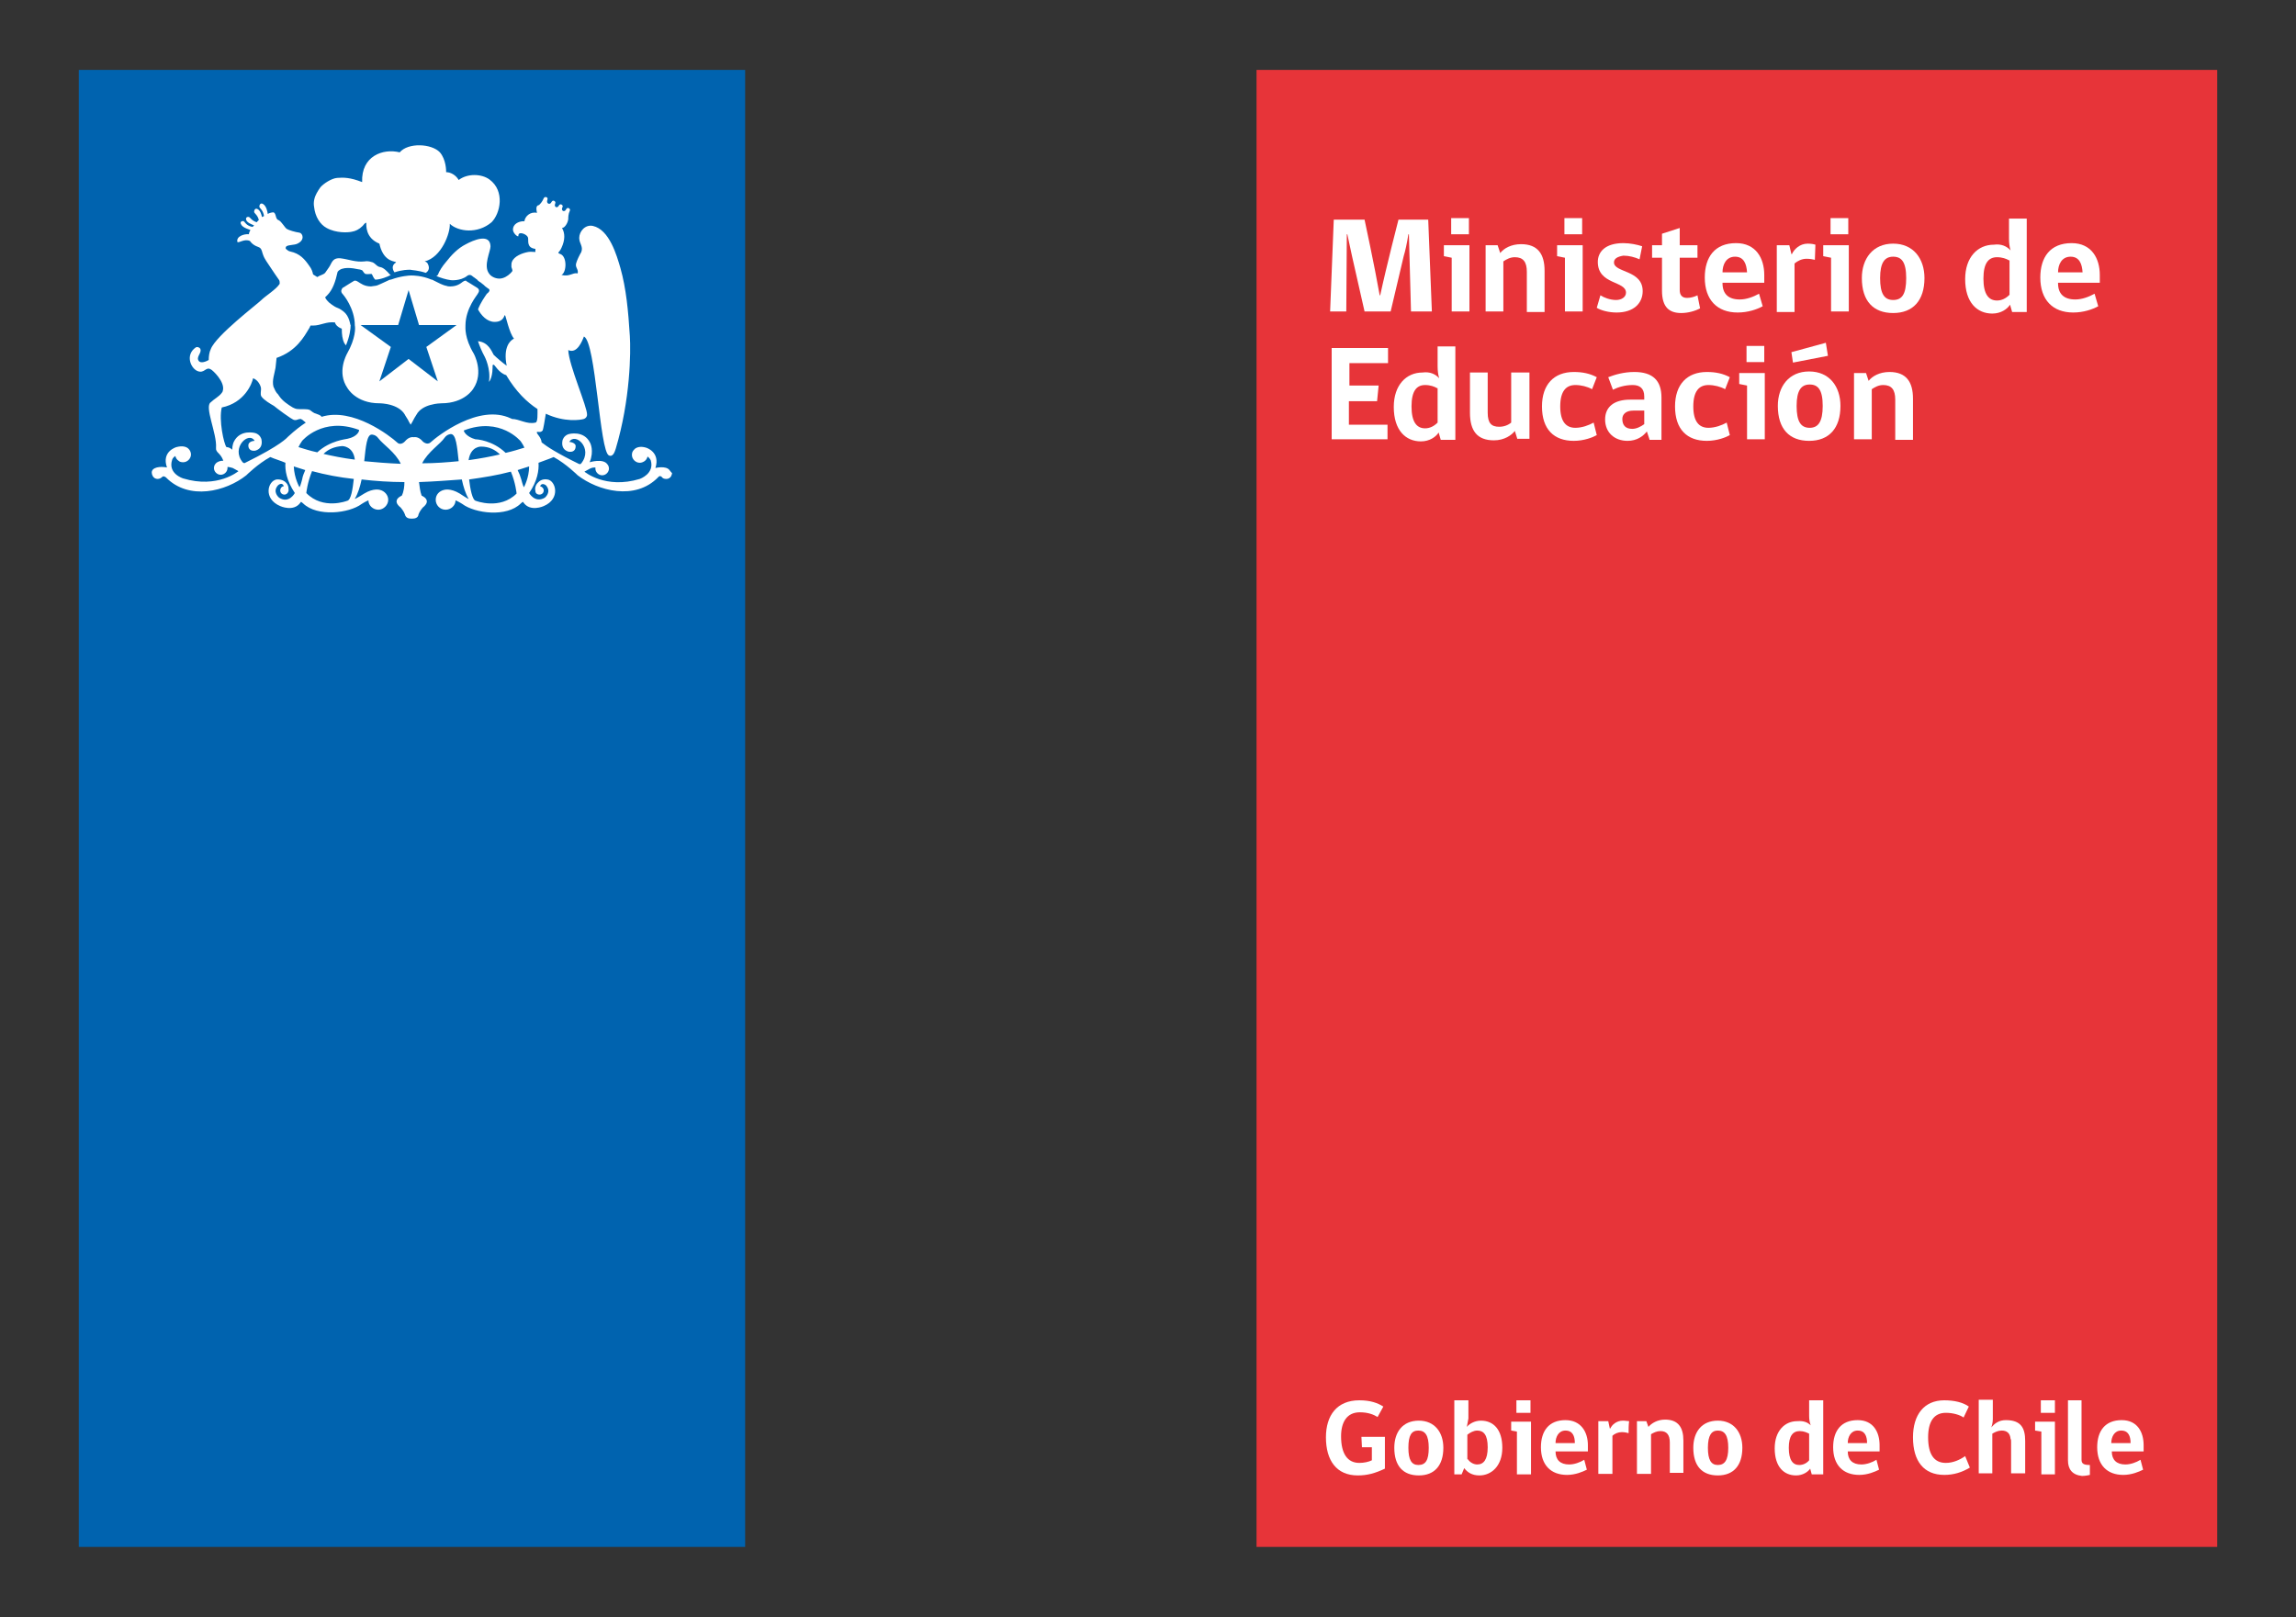 <?xml version="1.0" encoding="utf-8"?>
<!-- Generator: Adobe Illustrator 25.0.1, SVG Export Plug-In . SVG Version: 6.00 Build 0)  -->
<svg version="1.1" id="Capa_1" xmlns="http://www.w3.org/2000/svg" xmlns:xlink="http://www.w3.org/1999/xlink" x="0px" y="0px"
	 viewBox="0 0 440 310" style="enable-background:new 0 0 440 310;" xml:space="preserve">
<rect x="0" y="0" width="440" height="310" fill="#333333" stroke="none"/>
<style type="text/css">
	.Sombra_x0020_paralela{fill:none;}
	.Resplandor_x0020_externo_x0020_5_x0020_pt_x002E_{fill:none;}
	.Neón_x0020_azul{fill:none;stroke:#8AACDA;stroke-width:7;stroke-linecap:round;stroke-linejoin:round;}
	.Resalte_x0020_cromado{fill:url(#SVGID_1_);stroke:#FFFFFF;stroke-width:0.363;stroke-miterlimit:1;}
	.A_x0020_todo_x0020_ritmo_GS{fill:#FFDD00;}
	.Alyssa_GS{fill:#A6D0E4;}
	.st0{fill:#0063AF;}
	.st1{fill:#FFFFFF;}
	.st2{fill:none;}
	.st3{fill:#E73439;}
</style>
<linearGradient id="SVGID_1_" gradientUnits="userSpaceOnUse" x1="-148.829" y1="-85.42" x2="-148.829" y2="-86.42">
	<stop  offset="0" style="stop-color:#656565"/>
	<stop  offset="0.618" style="stop-color:#1B1B1B"/>
	<stop  offset="0.629" style="stop-color:#545454"/>
	<stop  offset="0.983" style="stop-color:#3E3E3E"/>
</linearGradient>
<g>
	<g>
		<g>
			<g>
				<rect x="15.1" y="13.4" class="st0" width="127.7" height="283.1"/>
			</g>
			<g>
				<g>
					<g>
						<path class="st1" d="M81.6,52.3c0.3-0.2,0.9-0.7,0.4-1.7c-0.2-0.5-0.8-0.5-0.6-0.5c3.2-0.8,4.9-5.4,4.8-7.2
							c1.6,1.5,5.3,2,8-0.3c1.7-1.7,2.6-6-0.4-8.2c-1.5-1.1-4.2-1.2-5.9,0.1c-0.5-0.9-1.5-1.5-2.4-1.5c0-0.3,0-2.4-1.2-3.8
							c-1.6-1.7-6.1-1.9-7.7,0c-3.2-0.8-7.4,0.7-7.2,5.7c-2.3-0.9-3.6-0.9-4.8-0.8c-1.1,0.1-2.6,1.1-3.2,1.8
							c-0.2,0.3-0.5,0.7-0.7,1.1c-0.4,0.7-0.7,1.7-0.5,2.7c0.2,1.8,1.1,3.3,2.4,4c1.8,1,4.1,0.9,4.9,0.7c0.6-0.1,1.3-0.4,2-1.1
							c0.2-0.2,0.4-0.6,0.7-0.6c0,0.5-0.2,2.9,2.5,4c0,0.1,0.1,0.2,0.1,0.4c0.9,3.3,3.1,2.9,3.1,3.2c-1,0.6-0.6,1.5-0.3,1.9
							c1.5-0.5,2.6-0.5,3-0.5C79,51.8,80.1,51.8,81.6,52.3z"/>
						<g>
							<polygon class="st2" points="78.3,55.6 76.2,62.3 69,62.3 69.1,62.3 74.9,66.5 72.7,73.1 78.3,68.9 83.9,73.1 81.6,66.5 
								87.5,62.3 87.5,62.3 80.3,62.3 							"/>
							<path class="st1" d="M89.2,62.4c0-3.3,2.3-5.9,2.3-6c0.2-0.3,0.3-0.5,0.3-0.7c0-0.3-0.3-0.5-0.3-0.5
								c-0.6-0.4-2.1-1.3-2.1-1.3l-0.1-0.1h-0.1c-0.2,0-0.3,0.1-0.5,0.2c-0.4,0.3-1.1,0.9-2.4,0.9c-0.2,0-0.5,0-0.7-0.1
								c-0.7-0.1-1.8-0.7-1.8-0.7c-0.4-0.2-0.8-0.4-1-0.5l-0.1,0c-1.9-0.8-3.5-0.8-3.9-0.8c-0.4,0-2,0.1-3.9,0.8l-0.1,0
								c-0.1,0-0.3,0.1-0.5,0.2L73,54.4c-0.4,0.2-0.9,0.4-1.2,0.4c-0.2,0-0.5,0.1-0.7,0.1c-1.3,0-2-0.6-2.5-0.9
								c-0.2-0.1-0.3-0.2-0.5-0.2l-0.1,0l-0.1,0c0,0-1.5,0.9-2.1,1.3c-0.1,0-0.3,0.2-0.4,0.6c0,0.2,0,0.4,0.3,0.7
								c0.1,0.1,2.3,2.7,2.3,6c0.1,0.4,0.2,2.4-1.5,5.4c-0.1,0.2-2,3.6,0.1,6.6c0,0,1.6,2.9,6.1,2.9c0.4,0,3.7,0.1,4.9,2.2
								c0,0.1,0.6,0.9,0.8,1.4l0.3,0.5l0.3-0.5c0.2-0.4,0.7-1.3,0.8-1.4c1.1-2.1,4.5-2.2,4.8-2.2c4.5,0,6.1-2.8,6.1-2.8
								c2.1-3.1,0.1-6.7,0.1-6.7C89,64.8,89.2,62.8,89.2,62.4z M87.5,62.3l-5.8,4.2l2.2,6.6l-5.6-4.3l-5.6,4.3l2.2-6.6l-5.8-4.2l0,0
								h7.2l2-6.7l2,6.7L87.5,62.3L87.5,62.3z"/>
							<g>
								<path class="st2" d="M58.7,94.6c3.2,3.3,7.8,1.5,7.8,1.5c0.7-0.1,1.1-2.4,1.3-4.1c-2.8-0.4-5.4-0.8-8-1.5
									C59,92.5,58.7,94.6,58.7,94.6z"/>
								<path class="st2" d="M57.9,80.7c-0.1-0.1-0.2-0.2-0.4-0.2c-0.4-0.1-0.7,0.3-1.2,0.2c-0.4-0.1-3.7-2.6-3.9-2.7
									c-0.7-0.5-1.8-1.1-2.4-1.8C49.8,75.6,50,75,50,74.4c0-0.4-0.6-1.5-1.5-1.8c-0.2,1-1.6,4.7-6,5.6c-0.6,2.4,0.3,7,0.9,7.6
									c0.4,0.1,0.8,0.3,1.1,0.5c0-0.9,0.3-1.5,0.3-1.5c1.2-2.5,4.1-1.7,4.1-1.7c1,0.3,1.2,1.2,1.2,1.2c0.4,2-1.3,2.2-1.3,2.2
									c-1.2,0.1-1.2-0.9-1.2-0.9c-0.1-0.9,1.2-1,1.2-1c-1.1-1.9-4.6,1.2-2.3,4.1c0.2,0.3,0.5,0.1,0.5,0.1c6.9-3.4,8-4.9,8-4.9
									c1.5-1.3,2.6-2.1,3.4-2.7C58.1,81,57.9,80.7,57.9,80.7z"/>
								<path class="st2" d="M90.5,53.2c0.1,0.1,0.3,0.2,0.4,0.3C90.8,53.4,90.7,53.3,90.5,53.2z"/>
								<path class="st2" d="M92.8,54.9c-0.2-0.2-0.5-0.4-0.7-0.6C92.3,54.5,92.5,54.7,92.8,54.9L92.8,54.9z"/>
								<path class="st2" d="M91.2,53.7c0.2,0.2,0.4,0.3,0.7,0.5C91.7,54.1,91.4,53.9,91.2,53.7z"/>
								<path class="st2" d="M57.4,93.4c0.2-0.3,0.5-1.5,0.5-1.5c0.2-0.7,0.4-1.2,0.7-1.8c-0.8-0.2-1.5-0.5-2.2-0.7
									C56.4,91.6,57.4,93.4,57.4,93.4z"/>
								<path class="st2" d="M89.9,91.9c0.2,1.8,0.6,4,1.3,4.1c0,0,4.6,1.8,7.8-1.5c0,0-0.2-2-1.1-4.2C95.4,91,92.7,91.5,89.9,91.9z
									"/>
								<path class="st2" d="M99.9,91.9c0,0,0.3,1.2,0.5,1.5c0,0,1-1.7,1-4c-0.7,0.2-1.5,0.5-2.2,0.7C99.5,90.7,99.7,91.2,99.9,91.9
									z"/>
								<path class="st2" d="M65.5,85.6c-1.5,0-2.7,0.6-3.6,1.5c1.7,0.4,3.8,0.8,6,1.1C67.6,85.5,65.5,85.6,65.5,85.6z"/>
								<path class="st2" d="M97,86.8c1.4-0.3,2.6-0.7,3.6-1c-0.2-0.4-0.4-0.8-0.7-1.2c0,0-3.9-4.7-10.9-2.1c-0.1,0,0.3,1.2,2.2,1.6
									C91.4,84.2,94.5,84.4,97,86.8z"/>
								<path class="st2" d="M92.2,85.6c0,0-2.1,0-2.4,2.6c2.2-0.3,4.3-0.7,6-1.1C94.9,86.2,93.7,85.6,92.2,85.6z"/>
								<path class="st2" d="M72.5,83.9c-0.5-0.7-1.2-0.7-1.2-0.7c-1,0-1.2,2.4-1.5,5.1c2.2,0.2,4.5,0.4,7.1,0.5
									C75.8,86.6,73.4,85.2,72.5,83.9z"/>
								<path class="st2" d="M57.9,84.6c-0.3,0.4-0.5,0.8-0.7,1.2c1,0.3,2.2,0.7,3.6,1c2.5-2.4,5.5-2.6,5.8-2.6
									c1.9-0.4,2.4-1.6,2.2-1.6C61.8,79.8,57.9,84.6,57.9,84.6z"/>
								<path class="st2" d="M86.5,83.2c0,0-0.7,0-1.2,0.7c-0.9,1.2-3.3,2.7-4.3,4.9c2.5-0.1,4.9-0.2,7.1-0.5
									C87.7,85.6,87.5,83.2,86.5,83.2z"/>
								<path class="st1" d="M128.3,90.1c-0.7-0.9-2.7-0.4-2.7-0.4c1-3.1-1.8-3.9-1.8-3.9c-1-0.3-1.7-0.1-2.1,0.2c0,0,0,0,0,0
									c0,0,0,0,0,0c-0.1,0.1-0.1,0.1-0.2,0.2c-0.3,0.3-0.4,0.6-0.4,1c0,0.8,0.7,1.5,1.5,1.5c0.3,0,0.6-0.1,0.9-0.3
									c0.3-0.2,0.5-0.5,0.6-0.9c0.4,0.3,0.6,0.7,0.6,0.7c0.8,2.6-2.1,3.6-2.1,3.6c-6.6,2-10.6-1.4-10.6-1.4l1.1-0.6
									c0.4-0.2,0.8-0.2,1-0.2c0,0.1,0,0.1,0,0.2c0,0.7,0.6,1.3,1.3,1.3c0.7,0,1.3-0.6,1.3-1.3c0-0.5-0.3-0.8-0.3-0.8
									c-0.8-1.2-3.4-0.4-3.4-0.4c0.9-2.2,0.1-3.7,0.1-3.7c-1.2-2.5-4.1-1.7-4.1-1.7c-1,0.3-1.2,1.2-1.2,1.2
									c-0.4,2,1.3,2.2,1.3,2.2c1.2,0.1,1.2-0.9,1.2-0.9c0.2-0.9-1.2-1-1.2-1c1.1-1.9,4.6,1.2,2.3,4.1c-0.2,0.3-0.5,0.1-0.5,0.1
									c-4.1-2-6.1-3.3-7.1-4.1c-0.1-1.1-1.1-1.7-0.9-2c0.2-0.1,0.7,0.2,1.1-0.3c0.1-0.2,0.4-1.9,0.6-3.2c3.6,1.7,6.7,1.2,7.3,1
									c0.3-0.1,0.6-0.4,0.6-0.8c0.1-1.4-3.5-9.5-3.6-12.4c1.7,0.8,2.7-1.8,3-2.6c2.3,1,3,22.1,4.8,22.8c0.9,0.4,1.2-1.1,1.3-1.3
									c2.8-9.4,2.9-18.5,2.7-21.6c-0.3-4.8-0.7-9.1-1.8-13c-0.7-2.4-2.1-7.4-5.3-8.1c-1.5-0.3-2.6,1.1-2.6,2.3
									c0,1.1,0.8,1.6,0.4,2.7c-0.4,0.7-0.8,1.5-1,2.2c-0.2,0.8,0.5,1.1,0.3,1.9c-1-0.2-1.5,0.7-3.1,0.3c1-0.5,1.1-3.5-0.2-4
									c-0.2-0.1-0.4-0.1-0.4-0.3c0,0,0.4-0.4,0.6-0.9c0.7-1.5,0.7-2.8,0.1-3.8c0.5,0,1.1-0.9,1.2-1.7l0,0c0,0,0,0,0-0.1v0
									c0-0.2,0-0.9,0.3-1.5c0.1-0.2,0-0.4-0.2-0.5c-0.2-0.1-0.4,0-0.5,0.2c-0.3,0.7-1.1,0.3-0.7-0.4c0.1-0.2,0-0.4-0.2-0.5
									c-0.2-0.1-0.4,0-0.5,0.2c-0.3,0.6-1,0.3-0.7-0.4c0.1-0.2,0-0.4-0.2-0.5c-0.2-0.1-0.4,0-0.5,0.2c-0.3,0.7-1.1,0.3-0.8-0.4
									c0.1-0.2,0-0.5-0.2-0.5c-0.2-0.1-0.4,0-0.5,0.2c-0.3,0.7-0.6,1-0.9,1.3c-0.7,0.1-0.5,0.9-0.4,1.5c-1.3-0.3-2.3,0.7-2.4,1.6
									h-0.1c-1.1,0-2.1,0.6-2.1,1.6c0,0.6,0.7,1.3,1,1.3c0.1,0-0.1-0.6,0.5-0.6c0.5,0,1.3,0.4,1.4,0.9c0.1,0.6-0.3,1.9,1.4,2.1
									c0,0,0,0.3,0,0.6c-0.6,0-0.8-0.1-1.4,0c-1.1,0.2-2.7,0.8-3.1,1.9c-0.1,0.2-0.1,0.6-0.1,0.9c0,0.2,0.2,0.5,0.2,0.8
									c0,0.1-0.3,0.4-0.4,0.5c-0.5,0.5-1.3,1-2.1,1c-0.9,0-1.7-0.5-2-1c-1.1-1.5,0.3-4.2,0.3-5.2c-0.1-2.6-3.4-1.1-4.7-0.4
									c-1.6,0.8-2.8,2.1-3.9,3.5c-0.6,0.7-1.2,1.6-1.5,2.4c-0.1,0.1-0.2,0.2-0.3,0.2c0.7,0.3,1.9,0.7,2.8,0.8c0,0,1.8,0.2,3.1-0.8
									c0,0,0.2-0.2,0.5-0.2c0.2,0,0.4,0.1,0.5,0.2c0,0,0.2,0.2,0.4,0.3c0.1,0.1,0.3,0.2,0.4,0.3c0.1,0.1,0.2,0.1,0.2,0.2
									c0.2,0.2,0.5,0.4,0.7,0.5c0,0,0.1,0.1,0.1,0.1c0.3,0.2,0.5,0.4,0.7,0.6l0,0c0.3,0.2,0.5,0.4,0.7,0.5l0,0
									c0,0,0.1,0.1,0.1,0.2c0,0.1,0,0.2-0.1,0.3c0,0-0.1,0.2-0.4,0.4c-0.4,0.6-1.2,1.7-1.7,3c0.6,1.1,1.7,2.4,3.2,2.4
									c1.2,0,1.7-0.6,1.9-1.3c0,0,0.1,0.1,0.1,0.1c0.1-0.1,0.8,3.4,1.7,4.4c-0.8,0.4-2.1,1.7-1.4,5.2c-0.7-0.5-1.9-1.5-2.5-2.1
									c-0.4-0.7-1-2.4-3-2.6c0.3,0.9,0.7,1.9,1.3,3c0,0,1.2,2.3,0.8,4.8c0.8-0.9,0.7-3.2,0.7-3.2c0,0,0.1-0.1,0.2-0.1
									c0.2,0,1,1.6,2.4,2c1.9,3.2,4,5.2,6,6.5c0,0.8,0.1,2.6-0.4,2.6c-1.6,0.4-3.1-0.7-4.5-0.7c-0.1-0.1-0.2-0.1-0.2-0.1
									c-6.1-2.9-14.1,3.4-15.4,4.6c-0.7,0.6-1.5-0.2-1.5-0.2c-0.5-0.6-1.1-0.9-1.7-0.8c-0.6-0.1-1.2,0.2-1.7,0.8
									c0,0-0.8,0.9-1.5,0.2c-1.3-1.2-8.5-6.8-14.5-4.9c0-0.3-0.8-0.5-1-0.6c-0.5-0.1-0.9-0.5-1.2-0.7c-0.6-0.3-1.7-0.1-2.4-0.2
									c-0.3,0-0.7-0.2-0.9-0.3c-1-0.6-2-1.3-2.6-2.2c-0.1-0.1-0.3-0.5-0.4-0.5c-0.3-0.4-0.4-0.6-0.7-1.3c-0.3-1.2,0.2-2.4,0.4-3.6
									c0.1-0.9,0.1-0.9,0.2-1.9c3.8-1.3,5.3-4.1,6.2-5.6c0.1-0.1,0.3-0.6,0.3-0.6c0.2,0,0.3,0,0.5,0c1.5,0,2.5-0.8,4.2-0.6
									c0,0.1,0.2,0.8,1.3,1.2c0,1.1,0.1,2,0.5,2.8c0.1,0.1,0.2,0.3,0.3,0.4c0.7-1.7,0.9-3.1,0.9-3.9c-0.1-0.1-0.1-0.2-0.1-0.3
									c-0.4-1.8-1.2-2.3-2-2.8c-0.4-0.2-0.8-0.3-1.2-0.6c-0.6-0.4-1.2-0.8-1.6-1.6c0,0,0.2-0.2,0.4-0.4c1.1-1.1,1.6-2.7,2-4.5
									c0.8-1.1,3-0.7,3.9-0.5c0.2,0,0.6,0.1,0.8,0.2c0.2,0.2,0.3,0.5,0.6,0.7c0.4,0.1,0.8,0,1.2,0c0.2,0.2,0.2,0.4,0.4,0.7
									c0,0,0.1,0.2,0.3,0.4c1,0,2.5-0.6,3-0.9c-0.1,0-0.1-0.1-0.2-0.1c-0.5-0.6-1.2-1.3-1.8-1.4c-0.8-0.1-1-0.9-1.8-1
									c-0.2-0.1-0.9-0.2-1.2-0.1c-1.8,0.2-3-0.4-4.7-0.6c-1.6-0.1-1.6,1-2.2,1.8c-0.2,0.3-0.5,0.7-0.7,1c-0.4,0.4-0.9,0.4-1.5,0.8
									L60,52.6c-0.1-0.5-0.3-1.1-0.7-1.6c-0.9-1.3-1.8-2.4-3.7-2.8c-0.4-0.1-0.4-0.2-0.7-0.4c-0.3-0.2-0.1-0.5,0-0.6
									c0.5-0.3,1.5-0.2,2.1-0.5c1.5-0.7,1-2,0.4-2.1c-0.8-0.1-2.1-0.5-2.4-0.7c-0.4-0.2-1-1.4-1.6-1.7c-0.7-0.2-0.4-1.3-1-1.5
									c-0.3,0-0.7,0.1-1.1,0.3c0-0.2-0.2-1.5-0.9-1.9c-0.5-0.3-0.7,0.2-0.7,0.5c0,0.3,0.7,0.6,0.9,1.8c-0.1,0.1-0.2,0.1-0.4,0.2
									c-0.1-0.5-0.3-1.2-0.8-1.5c-0.5-0.3-0.7,0.2-0.7,0.5c0,0.3,0.7,0.6,0.9,1.6c-0.2,0.1-0.3,0.3-0.4,0.4c-1-0.3-1.3-1-1.5-1
									c-0.3-0.1-0.7,0.1-0.5,0.6c0.2,0.5,1,0.8,1.5,1c-0.1,0.1-0.2,0.2-0.3,0.3c-1.2-0.2-1.5-1-1.7-1.1c-0.3-0.1-0.8,0.1-0.5,0.6
									c0.3,0.7,1.7,1,1.8,1.1c-0.2,0.3-0.3,0.6-0.3,0.8c-0.9-0.1-2.5,0.4-2.2,1.5c0.3,0.2,1.4-0.7,2.4-0.2c0.7,1,1.7,1.1,1.9,1.3
									c0.4,0.3,0.4,0.8,0.6,1.3c0.3,0.9,0.9,1.6,1.4,2.4c0.6,0.9,1.2,1.8,1.7,2.5c0.1,0.2,0.1,0.4,0.1,0.7
									c-0.7,1.1-2.7,2.3-3.5,3.1c-0.8,0.8-8.7,6.8-9.7,9.4C40.1,67.5,40,68.3,40,69c-0.5,0.3-1.5,0.7-1.9,0.2
									c-0.6-0.8,0.6-1.5,0.3-2.3c-0.1-0.3-0.6-0.5-0.9-0.3c-2,1.4-1,3.9,0.3,4.5c1.4,0.6,1.6-0.9,2.6-0.3c0.3,0.1,2.8,2.4,2.3,4.1
									c0,0.1-0.1,0.3-0.2,0.4c-0.5,0.7-1.5,1.2-2.1,1.8c-1.3,0.8,1.2,6,1,8.7c-0.1,1,0.8,0.9,1.4,2.5c-0.6,0-1.2,0.2-1.5,0.6
									c0,0-0.3,0.3-0.3,0.8c0,0.7,0.6,1.3,1.3,1.3c0.7,0,1.3-0.6,1.3-1.3c0-0.1,0-0.1,0-0.2c0.3,0,0.6,0.1,1,0.2l1.1,0.6
									c0,0-4,3.4-10.6,1.4c0,0-3-0.9-2.1-3.6c0,0,0.1-0.4,0.6-0.7c0.1,0.4,0.3,0.7,0.6,0.9c0.2,0.2,0.5,0.3,0.9,0.3
									c0.8,0,1.5-0.7,1.5-1.5c0-0.4-0.2-0.8-0.4-1c-0.1-0.1-0.1-0.1-0.2-0.2c0,0,0,0,0,0c0,0,0,0,0,0c-0.4-0.3-1.1-0.5-2.2-0.2
									c0,0-2.9,0.8-1.8,3.9c0,0-1.9-0.4-2.7,0.4c0,0-0.3,0.3-0.2,0.7v0v0c0,0.2,0.1,0.4,0.2,0.6c0.2,0.3,0.5,0.5,0.9,0.5
									c0.4,0,0.7-0.2,0.9-0.4c0,0,0,0,0,0c0.1-0.1,0.3-0.2,0.7,0.1c4.4,4.5,11.5,2.7,15.4-0.4c0,0,2.2-2.2,4.6-3.5
									c0.9,0.4,2,0.7,2.9,1.1c-0.1,1.4,0.2,3.4,1.8,5.8c0,0-1.1,2.1-3,0.9c0,0-1.4-1.1-0.2-2.4c0,0,0.8-0.7,1.1,0.2
									c-0.4,0-0.7,0.4-0.7,0.8c0,0.4,0.3,0.8,0.8,0.8c0.4,0,0.7-0.3,0.8-0.7c0-0.3,0.1-1.1-0.6-1.7c0,0-0.6-0.6-1.7-0.5
									c-1.7,0.3-2.6,3.7,0.7,5.1c0,0,2.6,1.2,3.9-0.7c0,0,0-0.3,0.5,0.2c2.7,2.6,8.8,1.9,11.2,0.1c0,0,0.6-0.4,1.3-0.7
									c0,1,0.9,1.8,1.9,1.8c1,0,1.9-0.9,1.9-1.9c0-0.9-0.7-1.7-1.6-1.9c0,0-1.2-0.4-3,0.7c0,0-1.9,1.2-1.8,1c0.6-1,1-2.3,1.3-3.7
									c2.6,0.3,5.4,0.5,8.2,0.5c0,0.8-0.1,1.8-0.5,2.6c0,0-1,0.4-1,1.1c0,0-0.1,0.5,0.8,1.2c0,0,0.6,0.7,0.8,1.3
									c0,0,0.1,0.8,1.1,0.8c0.1,0,0.1,0,0.2,0c0.1,0,0.1,0,0.2,0c1.1,0,1.1-0.8,1.1-0.8c0.2-0.6,0.8-1.3,0.8-1.3
									c0.9-0.7,0.8-1.2,0.8-1.2c0-0.7-1-1.1-1-1.1c-0.3-0.8-0.4-1.8-0.5-2.6c2.8-0.1,5.5-0.3,8.2-0.5c0.3,1.4,0.7,2.7,1.3,3.7
									c0.1,0.2-1.7-1-1.7-1c-1.8-1.1-3-0.7-3-0.7c-0.9,0.2-1.6,0.9-1.6,1.9c0,1,0.8,1.9,1.9,1.9c1,0,1.9-0.8,1.9-1.8
									c0.7,0.3,1.3,0.7,1.3,0.7c2.4,1.8,8.5,2.6,11.2-0.1c0.5-0.5,0.5-0.2,0.5-0.2c1.3,1.9,3.9,0.7,3.9,0.7
									c3.3-1.4,2.3-4.9,0.7-5.1c-1.1-0.2-1.7,0.5-1.7,0.5c-0.7,0.6-0.7,1.4-0.6,1.7c0,0.4,0.3,0.7,0.8,0.7c0.4,0,0.8-0.3,0.8-0.8
									c0-0.4-0.3-0.7-0.7-0.8c0.3-0.8,1.1-0.2,1.1-0.2c1.2,1.3-0.2,2.4-0.2,2.4c-1.9,1.1-3-0.9-3-0.9c1.6-2.3,1.9-4.4,1.8-5.8
									c1-0.4,2-0.7,2.9-1.1c2.4,1.3,4.6,3.5,4.6,3.5c3.9,3,11,4.9,15.4,0.4c0.3-0.4,0.6-0.2,0.7-0.1c0,0,0,0,0,0
									c0.2,0.3,0.5,0.4,0.9,0.4c0.4,0,0.7-0.2,0.9-0.5c0.1-0.2,0.2-0.5,0.2-0.6v0v0C128.5,90.4,128.3,90.1,128.3,90.1z M47,88.7
									c0,0-0.2,0.2-0.5-0.1c-2.3-2.8,1.2-6,2.3-4.1c0,0-1.3,0-1.2,1c0,0,0,1,1.2,0.9c0,0,1.7-0.2,1.3-2.2c0,0-0.2-0.9-1.2-1.2
									c0,0-2.9-0.8-4.1,1.7c0,0-0.3,0.6-0.3,1.5c-0.3-0.3-0.7-0.5-1.1-0.5c-0.5-0.6-1.5-5.2-0.9-7.6c4.4-0.9,5.8-4.6,6-5.6
									c0.9,0.3,1.4,1.3,1.5,1.8c0.1,0.6-0.2,1.2,0.1,1.7c0.5,0.7,1.7,1.4,2.4,1.8c0.2,0.2,3.5,2.7,3.9,2.7
									c0.5,0.1,0.7-0.2,1.2-0.2c0.1,0,0.2,0.1,0.4,0.2c0,0,0.2,0.2,0.6,0.5c-0.9,0.6-2,1.4-3.4,2.7C55,83.9,53.9,85.3,47,88.7z
									 M57.9,91.9c0,0-0.3,1.2-0.5,1.5c0,0-1-1.7-1.1-4c0.7,0.2,1.5,0.5,2.2,0.7C58.3,90.6,58,91.2,57.9,91.9z M66.5,96
									c0,0-4.6,1.8-7.8-1.5c0,0,0.2-2,1.1-4.2c2.6,0.7,5.2,1.2,8,1.5C67.6,93.6,67.3,95.9,66.5,96z M62,87
									c0.9-0.9,2.1-1.4,3.6-1.5c0,0,2.1,0,2.4,2.6C65.7,87.8,63.7,87.4,62,87z M66.6,84.1c-0.3,0.1-3.3,0.3-5.8,2.6
									c-1.4-0.3-2.6-0.7-3.6-1c0.2-0.4,0.4-0.8,0.7-1.2c0,0,3.9-4.7,10.9-2.1C68.9,82.6,68.5,83.7,66.6,84.1z M69.8,88.4
									c0.3-2.8,0.5-5.2,1.5-5.1c0,0,0.7,0,1.2,0.7c0.9,1.2,3.3,2.7,4.3,4.9C74.3,88.8,71.9,88.6,69.8,88.4z M80.9,88.8
									c1.1-2.2,3.5-3.7,4.3-4.9c0.5-0.7,1.2-0.7,1.2-0.7c1,0,1.2,2.4,1.5,5.2C85.8,88.6,83.4,88.8,80.9,88.8z M88.9,82.5
									c7-2.7,10.9,2.1,10.9,2.1c0.3,0.4,0.5,0.8,0.7,1.2c-1,0.3-2.2,0.7-3.6,1c-2.5-2.4-5.5-2.6-5.8-2.6
									C89.3,83.7,88.8,82.6,88.9,82.5z M92.2,85.6c1.5,0,2.7,0.6,3.6,1.5c-1.7,0.4-3.8,0.8-6,1.1C90.2,85.5,92.2,85.6,92.2,85.6z
									 M91.2,96c-0.7-0.1-1.1-2.4-1.3-4.1c2.8-0.4,5.4-0.8,8-1.5c0.9,2.1,1.1,4.2,1.1,4.2C95.8,97.8,91.2,96,91.2,96z M100.4,93.4
									c-0.2-0.3-0.5-1.5-0.5-1.5c-0.2-0.7-0.4-1.2-0.7-1.8c0.7-0.2,1.5-0.5,2.2-0.7C101.4,91.6,100.4,93.4,100.4,93.4z"/>
							</g>
						</g>
					</g>
				</g>
			</g>
		</g>
	</g>
</g>
<g>
	<rect x="240.8" y="13.4" class="st3" width="184.1" height="283.1"/>
	<path class="st1" d="M265.4,281.5c-1.9,0.9-3.4,1.3-5.2,1.3c-4.1,0-6.1-2.9-6.1-7.3c0-4.2,2.1-7.1,6.4-7.1c2.1,0,3.5,0.5,4.6,1.2
		l-1.1,2c-0.8-0.5-1.9-0.9-3.4-0.9c-2.5,0-3.6,1.9-3.6,4.6c0,3.3,1.2,5.1,3.5,5.1c0.9,0,1.8-0.2,2.4-0.5v-2.5H261l-0.1-2h4.5V281.5z
		"/>
	<path class="st1" d="M276.6,277.5c0,3.4-1.7,5.3-4.7,5.3c-3,0-4.7-1.8-4.7-5.3c0-3,1.6-5.2,4.7-5.2
		C274.9,272.3,276.6,274.5,276.6,277.5 M273.8,277.5c0-2.4-0.7-3.3-2-3.3c-1.3,0-1.9,0.9-1.9,3.3c0,2.3,0.6,3.3,1.9,3.3
		C273.2,280.8,273.8,279.9,273.8,277.5"/>
	<path class="st1" d="M281.1,273.5c0.5-0.6,1.5-1.2,2.7-1.2c2.4,0,4.1,1.7,4.1,5.2c0,3.5-2.1,5.3-4.4,5.3c-1.4,0-2.3-0.6-2.9-1.4
		l-0.5,1.2h-1.4v-14.2h2.7v3.5L281.1,273.5z M281.3,279.7c0.4,0.6,1.1,1,1.8,1c1.2,0,2-0.9,2-3.3c0-2.4-0.8-3.2-2-3.2
		c-0.7,0-1.4,0.4-1.9,0.8V279.7z"/>
	<path class="st1" d="M290.7,282.5v-8.1l-1.1-0.2v-1.7h3.8v10.1H290.7z M290.6,268.4h2.7v2.4h-2.7V268.4z"/>
	<path class="st1" d="M298.1,278.2c0,1.6,0.9,2.5,2.6,2.5c1,0,2.1-0.4,2.9-0.9l0.5,1.9c-0.8,0.4-2.2,1-3.8,1c-3.1,0-5-1.9-5-5.3
		c0-3.1,1.5-5.2,4.7-5.2c3,0,4.3,2.3,4.3,4.8v1.2H298.1z M300,274.2c-1.3,0-1.9,1.2-1.9,2.4h3.7C301.8,275.3,301.4,274.2,300,274.2"
		/>
	<path class="st1" d="M312.1,274.7c-0.3-0.1-0.8-0.2-1.3-0.2c-0.7,0-1.4,0.3-1.8,0.7v7.3h-2.7v-10.1h1.9c0.1,0.5,0.2,0.9,0.3,1.4
		h0.1c0.3-0.7,1.2-1.5,2.4-1.5c0.5,0,0.9,0.1,1.2,0.1C312.1,273.2,312.1,273.9,312.1,274.7"/>
	<path class="st1" d="M320,282.5v-6c0-1.5-0.6-2.2-1.8-2.2c-0.7,0-1.3,0.3-1.8,0.6v7.6h-2.7v-10.1h1.8l0.4,1.1
		c0.6-0.7,1.7-1.4,3.2-1.4c2.5,0,3.5,1.5,3.5,4v6.2H320z"/>
	<path class="st1" d="M333.9,277.5c0,3.4-1.7,5.3-4.7,5.3c-3,0-4.7-1.8-4.7-5.3c0-3,1.6-5.2,4.7-5.2
		C332.2,272.3,333.9,274.5,333.9,277.5 M331.2,277.5c0-2.4-0.7-3.3-2-3.3c-1.2,0-1.9,0.9-1.9,3.3c0,2.3,0.6,3.3,1.9,3.3
		C330.5,280.8,331.2,279.9,331.2,277.5"/>
	<path class="st1" d="M347,273.2c-0.2-0.6-0.3-1.1-0.3-1.8v-3h2.7v14.2h-2.2l-0.3-1.1c-0.4,0.6-1.4,1.3-2.7,1.3
		c-2.3,0-4.1-1.6-4.1-5.2c0-3.3,1.9-5.2,4.3-5.2C345.6,272.3,346.4,272.6,347,273.2 M346.7,274.8c-0.4-0.2-1-0.5-1.8-0.5
		c-1.3,0-2.1,0.9-2.1,3.2c0,2.4,0.8,3.3,2,3.3c0.7,0,1.4-0.3,1.9-0.9V274.8z"/>
	<path class="st1" d="M354.1,278.2c0,1.6,0.9,2.5,2.6,2.5c1,0,2.1-0.4,2.9-0.9l0.5,1.9c-0.8,0.4-2.2,1-3.8,1c-3.1,0-5-1.9-5-5.3
		c0-3.1,1.5-5.2,4.7-5.2c3,0,4.2,2.3,4.2,4.8v1.2H354.1z M356,274.2c-1.3,0-1.9,1.2-1.9,2.4h3.7C357.8,275.3,357.4,274.2,356,274.2"
		/>
	<path class="st1" d="M372.6,282.7c-3.9,0-6-2.6-6-7.2c0-4.3,2.1-7.1,6-7.1c1.9,0,3.6,0.4,4.7,1.2l-1,2.1c-0.7-0.5-2-0.9-3.4-0.9
		c-2.3,0-3.4,1.7-3.4,4.7c0,3.2,1.1,4.9,3.4,4.9c1.4,0,2.7-0.6,3.7-1.3l0.9,2.2C376,282.2,374.4,282.7,372.6,282.7"/>
	<path class="st1" d="M379.2,282.5v-14.2h2.7v3.7c0,0.7-0.2,1.4-0.3,1.6c0.6-0.7,1.4-1.4,2.8-1.4c2.9,0,3.7,1.5,3.7,4v6.2h-2.7v-6
		c0-0.3,0-0.5-0.1-0.6c-0.1-1.1-0.7-1.6-1.7-1.6c-0.7,0-1.3,0.3-1.8,0.6v7.6H379.2z"/>
	<path class="st1" d="M391.2,282.5v-8.1l-1.2-0.2v-1.7h3.8v10.1H391.2z M391.1,268.4h2.7v2.4h-2.7V268.4z"/>
	<path class="st1" d="M396.3,279.9v-11.5h2.6v11.4c0,0.8,0.5,1,1.6,1v1.9c0,0-0.8,0.2-1.5,0.2C397.1,282.7,396.3,281.6,396.3,279.9"
		/>
	<path class="st1" d="M404.7,278.2c0,1.6,0.9,2.5,2.6,2.5c1,0,2.1-0.4,2.9-0.9l0.5,1.9c-0.8,0.4-2.2,1-3.8,1c-3.1,0-5-1.9-5-5.3
		c0-3.1,1.5-5.2,4.7-5.2c3,0,4.2,2.3,4.2,4.8v1.2H404.7z M406.5,274.2c-1.3,0-1.9,1.2-1.9,2.4h3.7
		C408.3,275.3,407.9,274.2,406.5,274.2"/>
	<g>
		<path class="st1" d="M270.4,59.7L270,44.9h-0.1c-0.3,1.9-0.6,3.2-0.9,4.2l-2.5,10.6h-5l-2.4-10.6c-0.2-1-0.5-2.4-0.9-4.2h-0.1
			L258,59.7h-3.1l0.7-17.6h5.9c0,0,1.9,8.8,2.9,14.5h0.1c1.2-5.6,3.5-14.5,3.5-14.5h5.7l0.7,17.6H270.4z"/>
		<path class="st1" d="M278.2,59.7V49.4l-1.5-0.3V47h4.9v12.7H278.2z M278.1,41.8h3.4v3.1h-3.4V41.8z"/>
		<path class="st1" d="M292.6,59.7v-7.6c0-1.9-0.7-2.8-2.3-2.8c-0.9,0-1.6,0.4-2.2,0.8v9.6h-3.4V47h2.3l0.5,1.5
			c0.7-0.9,2.1-1.7,4-1.7c3.2,0,4.5,1.9,4.5,5.1v7.9H292.6z"/>
		<path class="st1" d="M299.9,59.7V49.4l-1.5-0.3V47h4.9v12.7H299.9z M299.8,41.8h3.4v3.1h-3.4V41.8z"/>
		<path class="st1" d="M309.3,50.3c0,2,5.5,1.4,5.5,5.5c0,2.3-1.7,4.1-5,4.1c-1.5,0-3-0.4-3.8-0.9l0.7-2.4c0.6,0.4,1.8,0.9,3,0.9
			c1.1,0,1.9-0.6,1.9-1.4c0-2.3-5.4-1.5-5.4-5.9c0-1.9,1.4-3.6,4.9-3.6c1.3,0,2.7,0.3,3.6,0.6l-0.5,2.5c-0.9-0.4-2-0.7-3.1-0.7
			C309.9,49.2,309.3,49.6,309.3,50.3z"/>
		<path class="st1" d="M322.2,60c-2.3,0-3.7-1.1-3.7-4.3v-6.3h-1.9V47h1.9v-2.2l3.4-1.1V47h3.4v2.4h-3.4v6.2c0,0.9,0.4,1.5,1.4,1.5
			c0.7,0,1.4-0.2,2-0.5l0.5,2.5C324.9,59.6,323.5,60,322.2,60z"/>
		<path class="st1" d="M330.1,54.3c0,2,1.1,3.1,3.3,3.1c1.3,0,2.6-0.5,3.7-1.1l0.7,2.4c-1.1,0.6-2.8,1.2-4.8,1.2
			c-3.9,0-6.3-2.4-6.3-6.7c0-3.9,1.9-6.6,6-6.6c3.8,0,5.4,2.9,5.4,6.1v1.5H330.1z M332.5,49.2c-1.7,0-2.4,1.5-2.4,3h4.7
			C334.7,50.6,334.2,49.2,332.5,49.2z"/>
		<path class="st1" d="M347.8,49.8c-0.4-0.1-1-0.2-1.6-0.2c-0.9,0-1.7,0.4-2.3,0.9v9.3h-3.4V47h2.4l0.4,1.7h0.1c0.4-0.9,1.5-2,3-2
			c0.7,0,1.2,0.1,1.5,0.2L347.8,49.8z"/>
		<path class="st1" d="M350.9,59.7V49.4l-1.5-0.3V47h4.9v12.7H350.9z M350.8,41.8h3.4v3.1h-3.4V41.8z"/>
		<path class="st1" d="M368.8,53.3c0,4.3-2.2,6.7-6,6.7c-3.8,0-6-2.3-6-6.7c0-3.7,2.1-6.6,6-6.6C366.7,46.7,368.8,49.6,368.8,53.3z
			 M365.3,53.3c0-3.1-0.9-4.1-2.5-4.1c-1.6,0-2.5,1.1-2.5,4.1c0,3,0.8,4.2,2.5,4.2C364.5,57.5,365.3,56.4,365.3,53.3z"/>
		<path class="st1" d="M385.3,48c-0.2-0.7-0.3-1.4-0.3-2.3v-3.8h3.4v17.9h-2.8l-0.4-1.4c-0.5,0.8-1.7,1.7-3.4,1.7
			c-2.9,0-5.2-2.1-5.2-6.6c0-4.2,2.4-6.6,5.5-6.6C383.5,46.7,384.6,47.2,385.3,48z M385,49.9c-0.5-0.3-1.3-0.6-2.3-0.6
			c-1.6,0-2.6,1.1-2.6,4.1c0,3,1,4.2,2.6,4.2c0.9,0,1.7-0.4,2.4-1.1V49.9z"/>
		<path class="st1" d="M394.4,54.3c0,2,1.1,3.1,3.3,3.1c1.3,0,2.6-0.5,3.7-1.1l0.7,2.4c-1.1,0.6-2.8,1.2-4.8,1.2
			c-3.9,0-6.3-2.4-6.3-6.7c0-3.9,1.9-6.6,6-6.6c3.8,0,5.4,2.9,5.4,6.1v1.5H394.4z M396.8,49.2c-1.7,0-2.4,1.5-2.4,3h4.7
			C399,50.6,398.5,49.2,396.8,49.2z"/>
		<path class="st1" d="M255.2,84.2V66.7H266v2.9h-7.4v4.3h5.6l-0.3,3h-5.4v4.5h7.4v2.8H255.2z"/>
		<path class="st1" d="M275.8,72.5c-0.2-0.7-0.3-1.4-0.3-2.3v-3.8h3.4v17.9h-2.8l-0.4-1.4c-0.5,0.8-1.7,1.7-3.4,1.7
			c-2.9,0-5.2-2.1-5.2-6.6c0-4.2,2.4-6.6,5.5-6.6C274,71.2,275.1,71.7,275.8,72.5z M275.4,74.4c-0.5-0.3-1.3-0.6-2.3-0.6
			c-1.6,0-2.6,1.1-2.6,4.1c0,3,1,4.2,2.6,4.2c0.9,0,1.7-0.4,2.4-1.1V74.4z"/>
		<path class="st1" d="M290.8,84.2l-0.5-1.6c-0.6,0.8-2,1.8-4,1.8c-3.2,0-4.6-1.8-4.6-5.3v-7.7h3.4v7.7c0,2,0.7,2.7,2.2,2.7
			c0.9,0,1.7-0.3,2.3-0.8v-9.6h3.5v12.7H290.8z"/>
		<path class="st1" d="M306,83.4c-0.7,0.4-2.4,1.1-4.4,1.1c-3.8,0-6.1-2.2-6.1-6.6c0-4.2,2.3-6.6,6.1-6.6c1.7,0,3.1,0.3,4.4,1
			l-0.9,2.3c-0.9-0.5-2.1-0.8-3.2-0.8c-1.8,0-2.9,1.2-2.9,4.1c0,2.9,1.1,4.1,2.9,4.1c1.3,0,2.6-0.5,3.5-1L306,83.4z"/>
		<path class="st1" d="M316.1,84.2l-0.5-1.5c-0.7,0.9-1.9,1.8-3.7,1.8c-2.5,0-4.3-1.6-4.3-4.1c0-2.4,1.7-3.8,4.8-3.8h2.7V76
			c0-1.6-0.9-2.2-2.2-2.2c-1.5,0-2.8,0.4-3.8,0.9l-0.9-2.4c1.3-0.5,3-1,5-1c3.6,0,5.2,1.7,5.2,4.9v8.1H316.1z M315.2,78.7H313
			c-1.4,0-2.1,0.7-2.1,1.6c0,1.2,0.6,1.9,1.9,1.9c0.8,0,1.6-0.4,2.3-0.9V78.7z"/>
		<path class="st1" d="M331.5,83.4c-0.7,0.4-2.4,1.1-4.4,1.1c-3.8,0-6.1-2.2-6.1-6.6c0-4.2,2.3-6.6,6.1-6.6c1.7,0,3.1,0.3,4.4,1
			l-0.9,2.3c-0.9-0.5-2.1-0.8-3.2-0.8c-1.8,0-2.9,1.2-2.9,4.1c0,2.9,1.1,4.1,2.9,4.1c1.3,0,2.6-0.5,3.5-1L331.5,83.4z"/>
		<path class="st1" d="M334.8,84.2V73.9l-1.5-0.3v-2.1h4.9v12.7H334.8z M334.7,66.3h3.4v3.1h-3.4V66.3z"/>
		<path class="st1" d="M352.7,77.8c0,4.3-2.2,6.7-6,6.7c-3.8,0-6-2.3-6-6.7c0-3.7,2.1-6.6,6-6.6C350.6,71.2,352.7,74.1,352.7,77.8z
			 M343.6,69.5l-0.3-2l6.6-1.8l0.4,2.5L343.6,69.5z M349.3,77.8c0-3.1-0.9-4.1-2.5-4.1c-1.6,0-2.5,1.1-2.5,4.1c0,3,0.8,4.2,2.5,4.2
			C348.4,82,349.3,80.9,349.3,77.8z"/>
		<path class="st1" d="M363.2,84.2v-7.6c0-1.9-0.7-2.8-2.3-2.8c-0.9,0-1.6,0.4-2.2,0.8v9.6h-3.4V71.5h2.3l0.5,1.5
			c0.7-0.9,2.1-1.7,4-1.7c3.2,0,4.5,1.9,4.5,5.1v7.9H363.2z"/>
	</g>
</g>
</svg>
